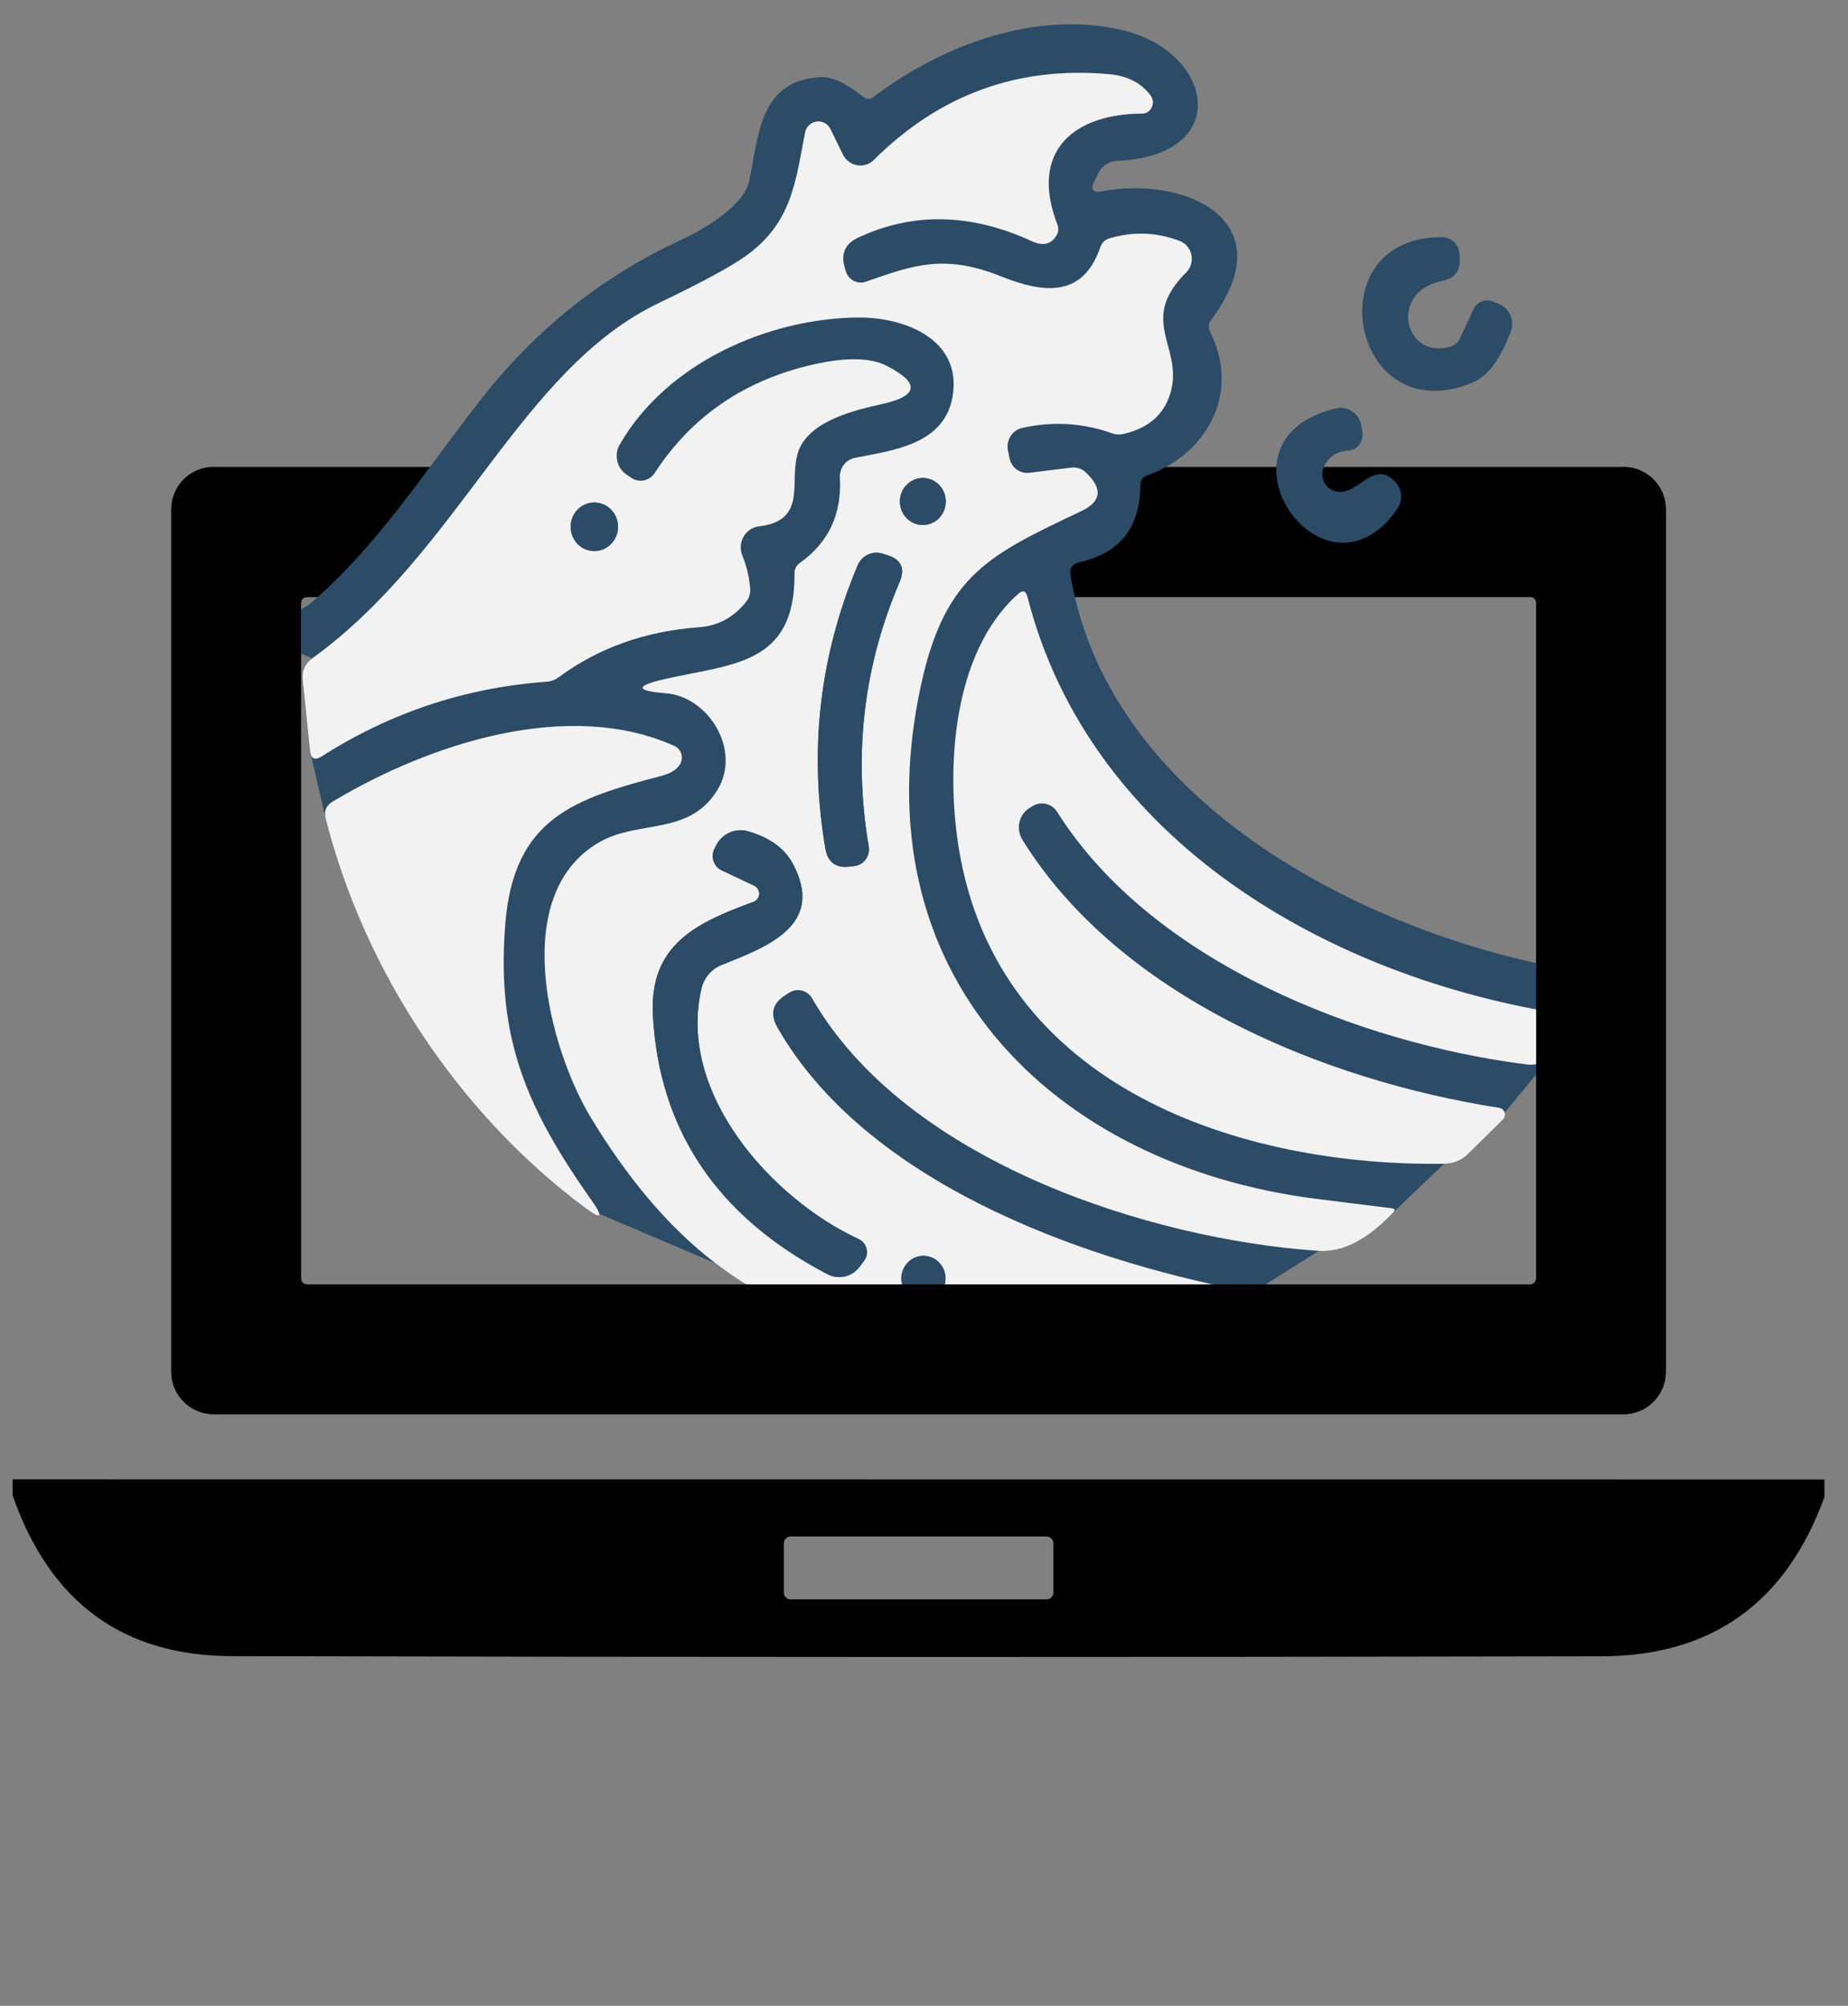 <svg width="47" height="51" viewBox="0 0 47 51" fill="none" xmlns="http://www.w3.org/2000/svg">
<rect x="0" y="0" width="47" height="51" fill="#808080" stroke="none"/>
<path d="M42.366 34.88C42.366 35.166 42.253 35.44 42.051 35.642C41.849 35.843 41.575 35.957 41.29 35.957H5.434C5.148 35.957 4.875 35.843 4.673 35.642C4.471 35.44 4.357 35.166 4.357 34.88V12.949C4.357 12.664 4.471 12.39 4.673 12.188C4.875 11.986 5.148 11.873 5.434 11.873H41.29C41.575 11.873 41.849 11.986 42.051 12.188C42.253 12.39 42.366 12.664 42.366 12.949V34.88ZM39.069 15.329C39.069 15.29 39.053 15.252 39.025 15.224C38.998 15.197 38.96 15.181 38.921 15.181H7.803C7.763 15.181 7.726 15.197 7.698 15.224C7.671 15.252 7.655 15.29 7.655 15.329V32.508C7.655 32.547 7.671 32.585 7.698 32.612C7.726 32.64 7.763 32.656 7.803 32.656H38.921C38.96 32.656 38.998 32.64 39.025 32.612C39.053 32.585 39.069 32.547 39.069 32.508V15.329Z" fill="black"/>
<path d="M46.402 37.616V38.059C45.425 40.754 43.535 42.106 40.732 42.113C29.121 42.137 17.511 42.136 5.902 42.109C3.128 42.104 1.268 40.742 0.322 38.023V37.613L46.402 37.616ZM26.79 39.24C26.79 39.194 26.771 39.15 26.739 39.118C26.706 39.085 26.663 39.067 26.617 39.067H20.108C20.085 39.067 20.063 39.072 20.042 39.08C20.021 39.089 20.002 39.102 19.986 39.118C19.97 39.134 19.957 39.153 19.948 39.174C19.939 39.195 19.935 39.217 19.935 39.24V40.493C19.935 40.516 19.939 40.538 19.948 40.559C19.957 40.58 19.97 40.599 19.986 40.615C20.002 40.631 20.021 40.644 20.042 40.652C20.063 40.661 20.085 40.666 20.108 40.666H26.617C26.663 40.666 26.706 40.647 26.739 40.615C26.771 40.583 26.79 40.539 26.79 40.493V39.24Z" fill="black"/>
<path fill-rule="evenodd" clip-rule="evenodd" d="M28.285 11.018C27.539 10.752 26.776 10.706 25.999 10.88C25.876 10.906 25.769 10.982 25.701 11.09C25.633 11.198 25.609 11.329 25.635 11.455L25.676 11.655C25.7 11.768 25.764 11.868 25.856 11.936C25.948 12.004 26.062 12.034 26.174 12.021L27.244 11.889C27.311 11.88 27.38 11.887 27.445 11.908C27.511 11.93 27.57 11.966 27.62 12.015C28.053 12.428 28.012 12.756 27.498 12.998L27.415 13.038C25.159 14.107 24.037 14.639 23.433 17.375C21.805 24.747 26.751 29.625 33.47 30.481C34.107 30.562 34.75 30.642 35.398 30.722C35.478 30.733 35.489 30.768 35.433 30.828C34.783 31.52 34.152 31.846 33.542 31.805C29.226 31.513 23.032 29.519 20.657 25.387C20.629 25.338 20.592 25.295 20.547 25.261C20.503 25.226 20.452 25.201 20.398 25.187C20.344 25.173 20.288 25.17 20.233 25.179C20.178 25.187 20.125 25.207 20.077 25.236L19.977 25.301C19.642 25.509 19.575 25.786 19.776 26.133C22.006 30.024 27.385 32.005 31.694 32.834C31.779 32.851 31.815 32.872 31.803 32.898C31.794 32.916 31.761 32.937 31.704 32.96C28.791 34.16 25.721 34.489 22.492 33.947C20.8 33.663 19.401 33.041 18.198 32.12C16.986 31.192 15.972 29.96 15.056 28.465C13.936 26.635 12.951 22.757 15.222 21.426C15.611 21.198 16.043 21.121 16.467 21.046C17.142 20.926 17.8 20.81 18.242 20.092C18.873 19.072 18.01 17.715 16.95 17.629C16.149 17.564 16.141 17.442 16.925 17.262C17.145 17.212 17.363 17.169 17.577 17.128C19.016 16.845 20.225 16.608 20.206 14.581C20.206 14.469 20.251 14.38 20.341 14.314C21.073 13.795 21.412 13.072 21.36 12.146C21.353 12.029 21.388 11.913 21.459 11.82C21.529 11.727 21.63 11.664 21.743 11.642C21.828 11.624 21.918 11.607 22.009 11.59C22.915 11.418 24.033 11.207 24.227 10.082C24.478 8.613 22.978 8.05 21.783 8.072C19.516 8.108 16.956 9.227 15.761 11.304C15.689 11.428 15.666 11.576 15.698 11.717C15.729 11.858 15.813 11.982 15.931 12.063L16.05 12.146C16.097 12.179 16.151 12.202 16.206 12.213C16.262 12.225 16.32 12.225 16.376 12.214C16.432 12.202 16.485 12.18 16.532 12.147C16.58 12.115 16.621 12.073 16.652 12.024C17.604 10.564 18.97 9.641 20.752 9.253C21.554 9.079 22.158 9.097 22.561 9.307C23.4 9.742 23.36 10.064 22.442 10.272L22.424 10.276C21.798 10.415 20.617 10.678 20.316 11.445C20.225 11.677 20.218 11.94 20.212 12.195C20.199 12.753 20.186 13.278 19.302 13.384C19.222 13.393 19.145 13.421 19.078 13.466C19.01 13.511 18.953 13.572 18.913 13.643C18.872 13.715 18.847 13.795 18.841 13.878C18.835 13.961 18.848 14.044 18.879 14.121C18.992 14.399 19.059 14.685 19.08 14.979C19.086 15.097 19.053 15.203 18.98 15.297C18.662 15.696 18.263 15.913 17.785 15.947C16.411 16.048 15.219 16.472 14.209 17.22C14.119 17.287 14.02 17.324 13.911 17.333C11.845 17.481 9.936 18.113 8.184 19.23C8.046 19.318 7.955 19.308 7.91 19.201C7.897 19.169 7.888 19.13 7.883 19.082L7.698 17.288C7.673 17.058 7.753 16.876 7.939 16.741C9.672 15.492 10.936 13.817 12.147 12.212C13.542 10.362 14.868 8.605 16.759 7.703C17.834 7.188 18.567 6.793 18.957 6.516C20.031 5.752 20.204 4.823 20.406 3.734C20.428 3.614 20.451 3.492 20.476 3.368C20.49 3.296 20.526 3.231 20.579 3.181C20.631 3.131 20.698 3.099 20.768 3.09C20.84 3.08 20.912 3.093 20.975 3.128C21.038 3.162 21.09 3.216 21.122 3.282L21.435 3.925C21.47 3.997 21.521 4.059 21.584 4.107C21.647 4.155 21.72 4.187 21.797 4.201C21.874 4.215 21.953 4.21 22.027 4.186C22.102 4.163 22.17 4.122 22.226 4.066C23.894 2.405 25.888 1.678 28.207 1.886C28.673 1.927 29.025 2.108 29.264 2.429C29.295 2.472 29.315 2.523 29.32 2.576C29.325 2.629 29.315 2.683 29.292 2.73C29.269 2.778 29.233 2.818 29.189 2.847C29.144 2.875 29.093 2.889 29.041 2.889C27.363 2.892 26.152 3.802 26.896 5.719C26.911 5.761 26.918 5.806 26.914 5.851C26.91 5.896 26.896 5.94 26.874 5.979C26.736 6.213 26.527 6.264 26.247 6.134C24.689 5.418 23.212 5.389 21.815 6.047C21.491 6.201 21.381 6.454 21.485 6.806L21.511 6.896C21.526 6.948 21.552 6.997 21.586 7.039C21.621 7.081 21.663 7.116 21.711 7.141C21.759 7.165 21.811 7.18 21.864 7.184C21.918 7.188 21.971 7.18 22.022 7.163C23.279 6.719 24.045 6.462 25.469 7.031C26.566 7.468 27.548 7.564 27.987 6.278C28.005 6.227 28.034 6.18 28.072 6.143C28.11 6.105 28.156 6.078 28.207 6.063C28.817 5.881 29.416 5.902 30.004 6.127C30.078 6.155 30.145 6.202 30.196 6.264C30.248 6.326 30.284 6.4 30.3 6.48C30.317 6.56 30.313 6.643 30.29 6.721C30.266 6.799 30.224 6.871 30.167 6.928C29.409 7.681 29.552 8.216 29.704 8.784C29.798 9.138 29.895 9.505 29.781 9.944C29.629 10.521 29.226 10.884 28.574 11.034C28.475 11.057 28.379 11.052 28.285 11.018ZM38.817 27.063C34.643 26.532 29.314 24.497 26.886 20.642C26.822 20.541 26.722 20.469 26.608 20.441C26.494 20.413 26.373 20.43 26.272 20.49L26.196 20.535C26.13 20.574 26.073 20.626 26.027 20.688C25.981 20.751 25.948 20.822 25.929 20.897C25.911 20.973 25.907 21.052 25.919 21.129C25.931 21.206 25.958 21.28 25.999 21.346C28.473 25.342 33.664 27.471 38.133 28.169C38.164 28.174 38.193 28.188 38.217 28.209C38.241 28.23 38.258 28.257 38.268 28.288C38.277 28.319 38.278 28.351 38.27 28.383C38.263 28.414 38.247 28.442 38.224 28.465L37.352 29.326C37.179 29.5 36.971 29.588 36.728 29.59C31.578 29.661 25.371 27.674 24.384 21.555C24.057 19.529 24.22 16.59 25.898 15.098C26.013 14.995 26.091 15.02 26.13 15.172C27.721 21.416 33.852 24.87 39.783 25.789C40.004 25.823 40.087 25.913 40.031 26.062C40.016 26.105 39.988 26.152 39.949 26.204L39.542 26.751C39.52 26.779 39.498 26.806 39.476 26.831C39.301 27.019 39.082 27.097 38.817 27.063ZM14.88 30.709C11.709 28.352 9.282 24.744 8.281 20.812C8.28 20.806 8.278 20.8 8.277 20.794C8.239 20.616 8.299 20.48 8.457 20.384C10.985 18.87 14.485 17.77 17.151 18.966C17.192 18.985 17.23 19.012 17.26 19.047C17.29 19.081 17.313 19.122 17.326 19.166C17.34 19.21 17.344 19.257 17.339 19.303C17.334 19.349 17.319 19.393 17.295 19.433C17.214 19.567 17.058 19.665 16.828 19.725C14.617 20.307 13.067 20.793 12.851 23.49C12.613 26.445 13.428 28.223 15.053 30.532C15.17 30.697 15.233 30.808 15.242 30.863C15.258 30.951 15.137 30.9 14.88 30.709Z" fill="#2C4B67"/>
<path fill-rule="evenodd" clip-rule="evenodd" d="M7.821 15.395L7.852 15.378C7.842 15.385 7.832 15.391 7.821 15.395ZM28.285 11.018C27.539 10.752 26.776 10.706 25.999 10.88C25.876 10.906 25.769 10.982 25.701 11.09C25.633 11.198 25.609 11.329 25.635 11.455L25.676 11.655C25.7 11.768 25.764 11.868 25.856 11.936C25.948 12.004 26.062 12.034 26.174 12.021L27.244 11.889C27.311 11.88 27.38 11.887 27.445 11.908C27.511 11.93 27.57 11.966 27.62 12.015C28.053 12.428 28.012 12.756 27.498 12.998L27.415 13.038C25.159 14.107 24.037 14.639 23.433 17.375C21.805 24.747 26.751 29.625 33.47 30.481C34.107 30.562 34.75 30.642 35.398 30.722C35.478 30.733 35.489 30.768 35.433 30.828C34.783 31.52 34.152 31.846 33.542 31.805C29.226 31.513 23.032 29.519 20.657 25.387C20.629 25.338 20.592 25.295 20.547 25.261C20.503 25.226 20.452 25.201 20.398 25.187C20.344 25.173 20.288 25.17 20.233 25.179C20.178 25.187 20.125 25.207 20.077 25.236L19.977 25.301C19.642 25.509 19.575 25.786 19.776 26.133C22.006 30.024 27.385 32.005 31.694 32.834C31.779 32.851 31.815 32.872 31.803 32.898C31.794 32.916 31.761 32.937 31.704 32.96C28.791 34.16 25.721 34.489 22.492 33.947C20.8 33.663 19.401 33.041 18.198 32.12C16.986 31.192 15.972 29.96 15.056 28.465C13.936 26.635 12.951 22.757 15.222 21.426C15.611 21.198 16.043 21.121 16.467 21.046C17.142 20.926 17.8 20.81 18.242 20.092C18.873 19.072 18.01 17.715 16.95 17.629C16.149 17.564 16.141 17.442 16.925 17.262C17.145 17.212 17.363 17.169 17.577 17.128C19.016 16.845 20.225 16.608 20.206 14.581C20.206 14.469 20.251 14.38 20.341 14.314C21.073 13.795 21.412 13.072 21.36 12.146C21.353 12.029 21.388 11.913 21.459 11.82C21.529 11.727 21.63 11.664 21.743 11.642C21.828 11.624 21.918 11.607 22.009 11.59C22.915 11.418 24.033 11.207 24.227 10.082C24.478 8.613 22.978 8.05 21.783 8.072C19.516 8.108 16.956 9.227 15.761 11.304C15.689 11.428 15.666 11.576 15.698 11.717C15.729 11.858 15.813 11.982 15.931 12.063L16.05 12.146C16.097 12.179 16.151 12.202 16.206 12.213C16.262 12.225 16.32 12.225 16.376 12.214C16.432 12.202 16.485 12.18 16.532 12.147C16.58 12.115 16.621 12.073 16.652 12.024C17.604 10.564 18.97 9.641 20.752 9.253C21.554 9.079 22.158 9.097 22.561 9.307C23.4 9.742 23.36 10.064 22.442 10.272L22.424 10.276C21.798 10.415 20.617 10.678 20.316 11.445C20.225 11.677 20.218 11.94 20.212 12.195C20.199 12.753 20.186 13.278 19.302 13.384C19.222 13.393 19.145 13.421 19.078 13.466C19.01 13.511 18.953 13.572 18.913 13.643C18.872 13.715 18.847 13.795 18.841 13.878C18.835 13.961 18.848 14.044 18.879 14.121C18.992 14.399 19.059 14.685 19.08 14.979C19.086 15.097 19.053 15.203 18.98 15.297C18.662 15.696 18.263 15.913 17.785 15.947C16.411 16.048 15.219 16.472 14.209 17.22C14.119 17.287 14.02 17.324 13.911 17.333C11.845 17.481 9.936 18.113 8.184 19.23C8.046 19.318 7.955 19.308 7.91 19.201C7.897 19.169 7.888 19.13 7.883 19.082L7.698 17.288C7.673 17.058 7.753 16.876 7.939 16.741C9.672 15.492 10.936 13.817 12.147 12.212C13.542 10.362 14.868 8.605 16.759 7.703C17.834 7.188 18.567 6.793 18.957 6.516C20.031 5.752 20.204 4.823 20.406 3.734C20.428 3.614 20.451 3.492 20.476 3.368C20.49 3.296 20.526 3.231 20.579 3.181C20.631 3.131 20.698 3.099 20.768 3.09C20.84 3.08 20.912 3.093 20.975 3.128C21.038 3.162 21.09 3.216 21.122 3.282L21.435 3.925C21.47 3.997 21.521 4.059 21.584 4.107C21.647 4.155 21.72 4.187 21.797 4.201C21.874 4.215 21.953 4.21 22.027 4.186C22.102 4.163 22.17 4.122 22.226 4.066C23.894 2.405 25.888 1.678 28.207 1.886C28.673 1.927 29.025 2.108 29.264 2.429C29.295 2.472 29.315 2.523 29.32 2.576C29.325 2.629 29.315 2.683 29.292 2.73C29.269 2.778 29.233 2.818 29.189 2.847C29.144 2.875 29.093 2.889 29.041 2.889C27.363 2.892 26.152 3.802 26.896 5.719C26.911 5.761 26.918 5.806 26.914 5.851C26.91 5.896 26.896 5.94 26.874 5.979C26.736 6.213 26.527 6.264 26.247 6.134C24.689 5.418 23.212 5.389 21.815 6.047C21.491 6.201 21.381 6.454 21.485 6.806L21.511 6.896C21.526 6.948 21.552 6.997 21.586 7.039C21.621 7.081 21.663 7.116 21.711 7.141C21.759 7.165 21.811 7.18 21.864 7.184C21.918 7.188 21.971 7.18 22.022 7.163C23.279 6.719 24.045 6.462 25.469 7.031C26.566 7.468 27.548 7.564 27.987 6.278C28.005 6.227 28.034 6.18 28.072 6.143C28.11 6.105 28.156 6.078 28.207 6.063C28.817 5.881 29.416 5.902 30.004 6.127C30.078 6.155 30.145 6.202 30.196 6.264C30.248 6.326 30.284 6.4 30.3 6.48C30.317 6.56 30.313 6.643 30.29 6.721C30.266 6.799 30.224 6.871 30.167 6.928C29.409 7.681 29.552 8.216 29.704 8.784C29.798 9.138 29.895 9.505 29.781 9.944C29.629 10.521 29.226 10.884 28.574 11.034C28.475 11.057 28.379 11.052 28.285 11.018ZM38.817 27.063C34.643 26.532 29.314 24.497 26.886 20.642C26.822 20.541 26.722 20.469 26.608 20.441C26.494 20.413 26.373 20.43 26.272 20.49L26.196 20.535C26.13 20.574 26.073 20.626 26.027 20.688C25.981 20.751 25.948 20.822 25.929 20.897C25.911 20.973 25.907 21.052 25.919 21.129C25.931 21.206 25.958 21.28 25.999 21.346C28.473 25.342 33.664 27.471 38.133 28.169C38.164 28.174 38.193 28.188 38.217 28.209C38.241 28.23 38.258 28.257 38.268 28.288C38.277 28.319 38.278 28.351 38.27 28.383C38.263 28.414 38.247 28.442 38.224 28.465L37.352 29.326C37.179 29.5 36.971 29.588 36.728 29.59C31.578 29.661 25.371 27.674 24.384 21.555C24.057 19.529 24.22 16.59 25.898 15.098C26.013 14.995 26.091 15.02 26.13 15.172C27.721 21.416 33.852 24.87 39.783 25.789C40.004 25.823 40.087 25.913 40.031 26.062C40.016 26.105 39.988 26.152 39.949 26.204L39.542 26.751C39.52 26.779 39.498 26.806 39.476 26.831C39.301 27.019 39.082 27.097 38.817 27.063ZM14.88 30.709C11.709 28.352 9.282 24.744 8.281 20.812C8.28 20.806 8.278 20.8 8.277 20.794C8.239 20.616 8.299 20.48 8.457 20.384C10.985 18.87 14.485 17.77 17.151 18.966C17.192 18.985 17.23 19.012 17.26 19.047C17.29 19.081 17.313 19.122 17.326 19.166C17.34 19.21 17.344 19.257 17.339 19.303C17.334 19.349 17.319 19.393 17.295 19.433C17.214 19.567 17.058 19.665 16.828 19.725C14.617 20.307 13.067 20.793 12.851 23.49C12.613 26.445 13.428 28.223 15.053 30.532C15.17 30.697 15.233 30.808 15.242 30.863C15.258 30.951 15.137 30.9 14.88 30.709Z" fill="#2C4B67"/>
<path d="M8.184 19.23C8.046 19.318 7.955 19.308 7.91 19.201L8.277 20.794C8.239 20.616 8.299 20.48 8.457 20.384C10.985 18.87 14.485 17.77 17.151 18.966C17.192 18.985 17.23 19.012 17.26 19.047C17.29 19.081 17.313 19.122 17.326 19.166C17.34 19.21 17.344 19.257 17.339 19.303C17.334 19.349 17.319 19.393 17.295 19.433C17.214 19.567 17.058 19.665 16.828 19.725C14.617 20.307 13.067 20.793 12.851 23.49C12.613 26.445 13.428 28.223 15.053 30.532C15.17 30.697 15.233 30.808 15.242 30.863L18.198 32.12C16.986 31.192 15.972 29.96 15.056 28.465C13.936 26.635 12.951 22.757 15.222 21.426C15.611 21.198 16.043 21.121 16.467 21.046C17.142 20.926 17.8 20.81 18.242 20.092C18.873 19.072 18.01 17.715 16.95 17.629C16.149 17.564 16.141 17.442 16.925 17.262C17.145 17.212 17.363 17.169 17.577 17.128C19.016 16.845 20.225 16.608 20.206 14.581C20.206 14.469 20.251 14.38 20.341 14.314C21.073 13.795 21.412 13.072 21.36 12.146C21.353 12.029 21.388 11.913 21.459 11.82C21.529 11.727 21.63 11.664 21.743 11.642C21.828 11.624 21.918 11.607 22.009 11.59C22.915 11.418 24.033 11.207 24.227 10.082C24.478 8.613 22.978 8.05 21.783 8.072C19.516 8.108 16.956 9.227 15.761 11.304C15.689 11.428 15.666 11.576 15.698 11.717C15.729 11.858 15.813 11.982 15.931 12.063L16.05 12.146C16.097 12.179 16.151 12.202 16.206 12.213C16.262 12.225 16.32 12.225 16.376 12.214C16.432 12.202 16.485 12.18 16.532 12.147C16.58 12.115 16.621 12.073 16.652 12.024C17.604 10.564 18.97 9.641 20.752 9.253C21.554 9.079 22.158 9.097 22.561 9.307C23.4 9.742 23.36 10.064 22.442 10.272L22.424 10.276C21.798 10.415 20.617 10.678 20.316 11.445C20.225 11.677 20.218 11.94 20.212 12.195C20.199 12.753 20.186 13.278 19.302 13.384C19.222 13.393 19.145 13.421 19.078 13.466C19.01 13.511 18.953 13.572 18.913 13.643C18.872 13.715 18.847 13.795 18.841 13.878C18.835 13.961 18.848 14.044 18.879 14.121C18.992 14.399 19.059 14.685 19.08 14.979C19.086 15.097 19.053 15.203 18.98 15.297C18.662 15.696 18.263 15.913 17.785 15.947C16.411 16.048 15.219 16.472 14.209 17.22C14.119 17.287 14.02 17.324 13.911 17.333C11.845 17.481 9.936 18.113 8.184 19.23Z" fill="#2C4B67"/>
<path d="M12.261 10.117C10.869 11.886 9.58 13.928 7.852 15.378C7.842 15.385 7.832 15.391 7.821 15.395L6.519 16.13L7.939 16.741C9.672 15.492 10.936 13.817 12.147 12.212C13.542 10.362 14.868 8.605 16.759 7.703C17.834 7.188 18.567 6.793 18.957 6.516C20.031 5.752 20.204 4.823 20.406 3.734C20.428 3.614 20.451 3.492 20.476 3.368C20.49 3.296 20.526 3.231 20.579 3.181C20.631 3.131 20.698 3.099 20.768 3.09C20.84 3.08 20.912 3.093 20.975 3.128C21.038 3.162 21.09 3.216 21.122 3.282L21.435 3.925C21.47 3.997 21.521 4.059 21.584 4.107C21.647 4.155 21.72 4.187 21.797 4.201C21.874 4.215 21.953 4.21 22.027 4.186C22.102 4.163 22.17 4.122 22.226 4.066C23.894 2.405 25.888 1.678 28.207 1.886C28.673 1.927 29.025 2.108 29.264 2.429C29.295 2.472 29.315 2.523 29.32 2.576C29.325 2.629 29.315 2.683 29.292 2.73C29.269 2.778 29.233 2.818 29.189 2.847C29.144 2.875 29.093 2.889 29.041 2.889C27.363 2.892 26.152 3.802 26.896 5.719C26.911 5.761 26.918 5.806 26.914 5.851C26.91 5.896 26.896 5.94 26.874 5.979C26.736 6.213 26.527 6.264 26.247 6.134C24.689 5.418 23.212 5.389 21.815 6.047C21.491 6.201 21.381 6.454 21.485 6.806L21.511 6.896C21.526 6.948 21.552 6.997 21.586 7.039C21.621 7.081 21.663 7.116 21.711 7.141C21.759 7.165 21.811 7.18 21.864 7.184C21.918 7.188 21.971 7.18 22.022 7.163C23.279 6.719 24.045 6.462 25.469 7.031C26.566 7.468 27.548 7.564 27.987 6.278C28.005 6.227 28.034 6.18 28.072 6.143C28.11 6.105 28.156 6.078 28.207 6.063C28.817 5.881 29.416 5.902 30.004 6.127C30.078 6.155 30.145 6.202 30.196 6.264C30.248 6.326 30.284 6.4 30.3 6.48C30.317 6.56 30.313 6.643 30.29 6.721C30.266 6.799 30.224 6.871 30.167 6.928C29.409 7.681 29.552 8.216 29.704 8.784C29.798 9.138 29.895 9.505 29.781 9.944C29.629 10.521 29.226 10.884 28.574 11.034C28.475 11.057 28.379 11.052 28.285 11.018C27.539 10.752 26.776 10.706 25.999 10.88C25.876 10.906 25.769 10.982 25.701 11.09C25.633 11.198 25.609 11.329 25.635 11.455L25.676 11.655C25.7 11.768 25.764 11.868 25.856 11.936C25.948 12.004 26.062 12.034 26.174 12.021L27.244 11.889C27.311 11.88 27.38 11.887 27.445 11.908C27.511 11.93 27.57 11.966 27.62 12.015C28.053 12.428 28.012 12.756 27.498 12.998L27.415 13.038C25.159 14.107 24.037 14.639 23.433 17.375C21.805 24.747 26.751 29.625 33.47 30.481C34.107 30.562 34.75 30.642 35.398 30.722C35.478 30.733 35.489 30.768 35.433 30.828L36.728 29.59C31.578 29.661 25.371 27.674 24.384 21.555C24.057 19.529 24.22 16.59 25.898 15.098C26.013 14.995 26.091 15.02 26.13 15.172C27.721 21.416 33.852 24.87 39.783 25.789C40.004 25.823 40.087 25.913 40.031 26.062L40.81 24.712C40.778 24.763 40.732 24.785 40.671 24.776C35.42 24.066 28.222 20.715 27.222 14.6C27.211 14.534 27.226 14.465 27.263 14.41C27.3 14.354 27.358 14.315 27.423 14.301C28.472 14.082 28.999 13.421 29.003 12.317C29.004 12.268 29.019 12.22 29.047 12.181C29.075 12.141 29.115 12.111 29.16 12.095C30.675 11.561 31.569 10.011 30.775 8.436C30.751 8.389 30.741 8.336 30.745 8.283C30.749 8.229 30.769 8.179 30.8 8.137C32.714 5.577 30.095 4.468 28.031 4.864C27.788 4.911 27.724 4.822 27.837 4.597L27.928 4.41C27.974 4.316 28.044 4.237 28.13 4.181C28.216 4.124 28.315 4.092 28.417 4.089C31.359 3.966 30.892 1.304 28.52 0.761C26.337 0.259 23.966 1.14 22.216 2.465C22.128 2.531 22.041 2.53 21.953 2.462C21.514 2.112 21.155 1.945 20.877 1.96C19.318 2.04 19.299 3.429 19.055 4.603C18.929 5.204 17.982 5.796 17.311 6.105C15.325 7.024 13.641 8.362 12.261 10.117Z" fill="#2C4B67"/>
<path d="M31.694 32.834C31.779 32.851 31.815 32.872 31.803 32.898L33.542 31.805C29.226 31.513 23.032 29.519 20.657 25.387C20.629 25.338 20.592 25.295 20.547 25.261C20.503 25.226 20.452 25.201 20.398 25.187C20.344 25.173 20.288 25.17 20.233 25.179C20.178 25.187 20.125 25.207 20.077 25.236L19.977 25.301C19.642 25.509 19.575 25.786 19.776 26.133C22.006 30.024 27.385 32.005 31.694 32.834Z" fill="#2C4B67"/>
<path d="M38.817 27.063C34.643 26.532 29.314 24.497 26.886 20.642C26.822 20.541 26.722 20.469 26.608 20.441C26.494 20.413 26.373 20.43 26.272 20.49L26.196 20.535C26.13 20.574 26.073 20.626 26.027 20.688C25.981 20.751 25.948 20.822 25.929 20.897C25.911 20.973 25.907 21.052 25.919 21.129C25.931 21.206 25.958 21.28 25.999 21.346C28.473 25.342 33.664 27.471 38.133 28.169C38.164 28.174 38.193 28.188 38.217 28.209C38.241 28.23 38.258 28.257 38.268 28.288L39.476 26.831C39.301 27.019 39.082 27.097 38.817 27.063Z" fill="#2C4B67"/>
<path d="M25.999 10.88C25.876 10.907 25.769 10.982 25.701 11.09C25.633 11.198 25.609 11.329 25.635 11.455L25.676 11.655C25.7 11.768 25.764 11.868 25.856 11.936C25.948 12.004 26.062 12.034 26.174 12.021L27.244 11.889C27.311 11.88 27.38 11.887 27.445 11.909C27.511 11.93 27.57 11.966 27.62 12.015C28.053 12.428 28.012 12.756 27.498 12.998C25.186 14.095 24.045 14.606 23.433 17.375C21.805 24.748 26.751 29.625 33.47 30.481C34.107 30.562 34.75 30.642 35.398 30.722C35.478 30.733 35.489 30.768 35.433 30.828C34.783 31.52 34.152 31.846 33.542 31.805C29.226 31.513 23.032 29.519 20.657 25.387C20.629 25.338 20.592 25.295 20.547 25.261C20.503 25.226 20.452 25.201 20.398 25.187C20.344 25.173 20.288 25.171 20.233 25.179C20.178 25.187 20.125 25.207 20.077 25.236L19.977 25.301C19.642 25.509 19.575 25.786 19.776 26.133C22.006 30.024 27.385 32.005 31.694 32.834C31.839 32.862 31.842 32.904 31.704 32.96C28.791 34.16 25.721 34.489 22.492 33.947C19.096 33.378 16.881 31.445 15.056 28.465C13.936 26.635 12.951 22.757 15.222 21.426C16.229 20.834 17.521 21.262 18.242 20.092C18.873 19.072 18.01 17.715 16.95 17.629C16.149 17.564 16.141 17.442 16.925 17.262C18.631 16.876 20.228 16.909 20.206 14.581C20.206 14.469 20.251 14.38 20.341 14.314C21.073 13.795 21.412 13.072 21.36 12.146C21.353 12.029 21.388 11.913 21.459 11.82C21.529 11.727 21.63 11.664 21.743 11.642C22.68 11.452 24.013 11.32 24.227 10.082C24.477 8.613 22.978 8.05 21.783 8.073C19.516 8.108 16.956 9.227 15.761 11.304C15.689 11.428 15.666 11.576 15.698 11.717C15.729 11.859 15.813 11.982 15.931 12.063L16.05 12.146C16.097 12.179 16.151 12.202 16.206 12.213C16.262 12.225 16.32 12.225 16.376 12.214C16.432 12.202 16.485 12.18 16.532 12.147C16.58 12.115 16.621 12.073 16.652 12.024C17.604 10.565 18.97 9.641 20.752 9.253C21.554 9.079 22.158 9.097 22.561 9.307C23.4 9.742 23.36 10.064 22.442 10.272C21.821 10.41 20.62 10.671 20.316 11.445C20.027 12.182 20.591 13.23 19.302 13.384C19.222 13.393 19.145 13.421 19.078 13.466C19.01 13.511 18.953 13.572 18.913 13.643C18.871 13.715 18.847 13.795 18.841 13.878C18.835 13.961 18.848 14.044 18.879 14.121C18.992 14.399 19.059 14.686 19.08 14.979C19.086 15.097 19.053 15.203 18.979 15.298C18.662 15.696 18.263 15.913 17.785 15.947C16.411 16.048 15.219 16.472 14.209 17.22C14.119 17.287 14.02 17.324 13.911 17.333C11.845 17.481 9.936 18.113 8.184 19.23C8.006 19.344 7.906 19.294 7.883 19.082L7.698 17.288C7.673 17.058 7.753 16.876 7.939 16.741C11.668 14.053 13.227 9.388 16.759 7.703C17.834 7.188 18.567 6.793 18.957 6.516C20.149 5.667 20.231 4.616 20.476 3.368C20.49 3.297 20.526 3.231 20.579 3.181C20.631 3.131 20.697 3.099 20.768 3.09C20.84 3.08 20.912 3.093 20.975 3.128C21.038 3.162 21.09 3.216 21.122 3.282L21.435 3.925C21.47 3.997 21.521 4.059 21.584 4.107C21.647 4.155 21.72 4.187 21.797 4.201C21.874 4.215 21.953 4.21 22.027 4.186C22.102 4.163 22.17 4.122 22.226 4.066C23.894 2.405 25.888 1.678 28.207 1.886C28.673 1.927 29.025 2.108 29.264 2.43C29.295 2.472 29.315 2.523 29.32 2.576C29.325 2.629 29.315 2.683 29.292 2.73C29.269 2.778 29.233 2.819 29.189 2.847C29.144 2.875 29.093 2.889 29.041 2.889C27.363 2.893 26.152 3.803 26.896 5.719C26.911 5.761 26.918 5.806 26.914 5.851C26.91 5.896 26.896 5.94 26.874 5.979C26.736 6.213 26.527 6.264 26.247 6.134C24.689 5.418 23.212 5.389 21.815 6.047C21.491 6.201 21.381 6.454 21.485 6.806L21.511 6.896C21.526 6.948 21.552 6.997 21.586 7.039C21.621 7.081 21.663 7.116 21.711 7.141C21.759 7.165 21.811 7.18 21.864 7.184C21.918 7.188 21.971 7.181 22.022 7.163C23.279 6.719 24.045 6.462 25.469 7.031C26.566 7.468 27.548 7.565 27.987 6.278C28.005 6.227 28.034 6.18 28.072 6.143C28.11 6.105 28.156 6.078 28.207 6.063C28.817 5.881 29.416 5.902 30.004 6.127C30.078 6.155 30.145 6.203 30.196 6.264C30.248 6.326 30.284 6.4 30.3 6.48C30.316 6.56 30.313 6.643 30.29 6.721C30.266 6.8 30.224 6.871 30.167 6.928C28.938 8.15 30.079 8.799 29.781 9.944C29.628 10.521 29.226 10.884 28.574 11.034C28.475 11.057 28.379 11.052 28.285 11.018C27.539 10.752 26.776 10.706 25.999 10.88ZM24.054 12.751C24.054 12.592 23.993 12.44 23.883 12.328C23.774 12.216 23.625 12.153 23.471 12.153C23.316 12.153 23.168 12.216 23.058 12.328C22.949 12.44 22.887 12.592 22.887 12.751C22.887 12.91 22.949 13.062 23.058 13.174C23.168 13.286 23.316 13.349 23.471 13.349C23.625 13.349 23.774 13.286 23.883 13.174C23.993 13.062 24.054 12.91 24.054 12.751ZM15.718 13.394C15.718 13.313 15.702 13.233 15.672 13.158C15.642 13.083 15.597 13.015 15.541 12.957C15.485 12.9 15.419 12.855 15.346 12.824C15.273 12.793 15.194 12.777 15.115 12.777C15.036 12.777 14.958 12.793 14.885 12.824C14.812 12.855 14.745 12.9 14.69 12.957C14.634 13.015 14.589 13.083 14.559 13.158C14.529 13.233 14.513 13.313 14.513 13.394C14.513 13.475 14.529 13.555 14.559 13.63C14.589 13.705 14.634 13.773 14.69 13.831C14.745 13.888 14.812 13.933 14.885 13.964C14.958 13.995 15.036 14.011 15.115 14.011C15.275 14.011 15.428 13.946 15.541 13.831C15.654 13.715 15.718 13.558 15.718 13.394ZM21.812 14.378C20.843 16.68 20.57 19.077 20.99 21.568C21.05 21.921 21.255 22.077 21.605 22.034L21.736 22.018C21.792 22.011 21.846 21.992 21.895 21.963C21.943 21.934 21.985 21.895 22.019 21.849C22.052 21.803 22.076 21.75 22.089 21.694C22.102 21.638 22.104 21.579 22.094 21.523C21.699 19.188 21.96 16.948 22.878 14.802C23.026 14.455 22.924 14.227 22.571 14.117L22.442 14.076C22.32 14.038 22.188 14.047 22.071 14.103C21.955 14.159 21.863 14.257 21.812 14.378ZM19.18 22.519C19.22 22.538 19.253 22.568 19.275 22.606C19.298 22.643 19.309 22.687 19.307 22.732C19.305 22.776 19.29 22.819 19.264 22.854C19.238 22.89 19.202 22.916 19.161 22.931C17.734 23.455 16.505 24.005 16.605 25.822C16.768 28.745 18.248 30.937 21.043 32.397C21.18 32.469 21.338 32.489 21.488 32.454C21.639 32.419 21.772 32.33 21.865 32.204L21.978 32.053C22.01 32.01 22.031 31.96 22.042 31.907C22.052 31.854 22.05 31.799 22.037 31.747C22.024 31.694 21.999 31.645 21.965 31.604C21.931 31.562 21.888 31.529 21.84 31.506C19.638 30.49 17.21 27.802 17.841 25.13C17.872 24.999 17.933 24.877 18.019 24.775C18.106 24.672 18.214 24.593 18.337 24.542C19.434 24.095 21.024 23.555 20.159 21.953C19.948 21.565 19.57 21.293 19.026 21.137C18.87 21.092 18.704 21.103 18.556 21.169C18.407 21.235 18.285 21.352 18.211 21.5L18.17 21.58C18.146 21.629 18.131 21.682 18.127 21.737C18.123 21.791 18.13 21.846 18.148 21.897C18.165 21.949 18.192 21.996 18.228 22.036C18.264 22.076 18.307 22.108 18.355 22.13L19.18 22.519ZM24.048 32.506C24.048 32.354 23.989 32.207 23.883 32.099C23.778 31.991 23.635 31.931 23.486 31.931C23.337 31.931 23.195 31.991 23.09 32.099C22.984 32.207 22.925 32.354 22.925 32.506C22.925 32.659 22.984 32.805 23.09 32.913C23.195 33.021 23.337 33.082 23.486 33.082C23.635 33.082 23.778 33.021 23.883 32.913C23.989 32.805 24.048 32.659 24.048 32.506Z" fill="#F2F2F2"/>
<path d="M37.13 8.603L37.472 7.867C37.515 7.775 37.591 7.702 37.683 7.665C37.776 7.628 37.879 7.629 37.97 7.667L38.127 7.732C38.255 7.784 38.358 7.886 38.414 8.015C38.469 8.144 38.474 8.291 38.425 8.423C38.162 9.13 37.84 9.565 37.459 9.725C34.36 11.021 33.423 5.995 36.688 6.031C36.795 6.031 36.899 6.074 36.978 6.149C37.057 6.225 37.105 6.328 37.114 6.439L37.124 6.545C37.151 6.882 37.002 7.081 36.678 7.143C35.32 7.407 35.693 9.137 36.876 8.819C36.931 8.804 36.982 8.778 37.026 8.74C37.07 8.703 37.105 8.656 37.13 8.603Z" fill="#2C4B67"/>
<path d="M34.019 12.503C34.558 12.577 34.956 11.648 35.502 12.272C35.581 12.362 35.628 12.477 35.635 12.599C35.642 12.72 35.608 12.839 35.54 12.938C33.658 15.642 30.597 11.188 33.975 10.384C34.047 10.367 34.122 10.366 34.195 10.38C34.268 10.393 34.337 10.423 34.399 10.466C34.46 10.509 34.512 10.564 34.551 10.629C34.59 10.693 34.616 10.766 34.627 10.841L34.649 11.005C34.657 11.059 34.654 11.115 34.639 11.168C34.625 11.221 34.6 11.271 34.566 11.313C34.532 11.356 34.49 11.391 34.442 11.416C34.394 11.441 34.342 11.455 34.288 11.458C34.031 11.469 33.834 11.585 33.699 11.806C33.658 11.871 33.635 11.945 33.63 12.022C33.625 12.098 33.64 12.175 33.672 12.245C33.703 12.314 33.752 12.374 33.813 12.42C33.873 12.465 33.944 12.494 34.019 12.503Z" fill="#2C4B67"/>
<path d="M23.47 13.349C23.792 13.349 24.053 13.081 24.053 12.751C24.053 12.421 23.792 12.153 23.47 12.153C23.148 12.153 22.887 12.421 22.887 12.751C22.887 13.081 23.148 13.349 23.47 13.349Z" fill="#2C4B67"/>
<path d="M15.116 14.011C15.448 14.011 15.718 13.735 15.718 13.394C15.718 13.053 15.448 12.777 15.116 12.777C14.783 12.777 14.514 13.053 14.514 13.394C14.514 13.735 14.783 14.011 15.116 14.011Z" fill="#2C4B67"/>
<path d="M21.811 14.378C21.862 14.257 21.955 14.159 22.071 14.103C22.187 14.047 22.319 14.038 22.442 14.076L22.57 14.117C22.924 14.227 23.026 14.455 22.878 14.802C21.96 16.948 21.698 19.188 22.094 21.523C22.104 21.579 22.102 21.638 22.089 21.694C22.076 21.75 22.052 21.803 22.019 21.849C21.985 21.895 21.943 21.934 21.894 21.963C21.846 21.992 21.792 22.011 21.736 22.018L21.604 22.034C21.255 22.077 21.05 21.921 20.99 21.568C20.569 19.077 20.843 16.68 21.811 14.378Z" fill="#2C4B67"/>
<path d="M26.886 20.642C26.822 20.541 26.722 20.469 26.608 20.441C26.494 20.413 26.373 20.43 26.271 20.49L26.196 20.535C26.13 20.574 26.072 20.626 26.026 20.688C25.98 20.751 25.947 20.822 25.929 20.897C25.91 20.973 25.907 21.052 25.919 21.129C25.931 21.206 25.958 21.28 25.998 21.346C28.473 25.342 33.664 27.471 38.133 28.169C38.164 28.174 38.193 28.188 38.217 28.209C38.241 28.23 38.258 28.257 38.268 28.288C38.277 28.319 38.278 28.351 38.27 28.383C38.263 28.414 38.247 28.442 38.224 28.465L37.352 29.326C37.179 29.5 36.971 29.588 36.728 29.59C31.578 29.661 25.371 27.674 24.383 21.555C24.057 19.529 24.22 16.59 25.898 15.098C26.013 14.995 26.09 15.02 26.13 15.172C27.72 21.416 33.852 24.87 39.783 25.789C40.067 25.832 40.123 25.971 39.949 26.204L39.541 26.751C39.358 26.997 39.116 27.101 38.817 27.063C34.642 26.532 29.314 24.497 26.886 20.642Z" fill="#F2F2F2"/>
<path d="M14.88 30.709C11.709 28.352 9.281 24.744 8.281 20.812C8.235 20.625 8.293 20.483 8.456 20.384C10.984 18.87 14.485 17.77 17.151 18.966C17.192 18.985 17.229 19.012 17.259 19.047C17.29 19.081 17.312 19.122 17.326 19.166C17.34 19.21 17.344 19.257 17.338 19.303C17.333 19.349 17.318 19.393 17.295 19.433C17.213 19.567 17.058 19.665 16.828 19.725C14.616 20.307 13.067 20.793 12.851 23.49C12.612 26.445 13.428 28.223 15.052 30.532C15.355 30.961 15.298 31.02 14.88 30.709Z" fill="#F2F2F2"/>
<path d="M19.181 22.519L18.356 22.13C18.308 22.108 18.265 22.076 18.229 22.036C18.193 21.996 18.166 21.948 18.149 21.897C18.131 21.846 18.125 21.791 18.128 21.736C18.132 21.682 18.147 21.629 18.171 21.58L18.212 21.5C18.286 21.352 18.408 21.235 18.557 21.169C18.705 21.103 18.872 21.091 19.028 21.137C19.571 21.293 19.949 21.565 20.16 21.953C21.026 23.555 19.435 24.095 18.338 24.542C18.215 24.593 18.107 24.672 18.021 24.775C17.934 24.877 17.873 24.999 17.842 25.13C17.212 27.802 19.639 30.49 21.841 31.506C21.889 31.529 21.932 31.562 21.966 31.604C22 31.645 22.025 31.694 22.038 31.747C22.052 31.799 22.053 31.854 22.043 31.907C22.033 31.96 22.011 32.01 21.979 32.053L21.866 32.204C21.773 32.33 21.64 32.419 21.489 32.454C21.339 32.489 21.182 32.469 21.044 32.397C18.249 30.937 16.769 28.745 16.606 25.821C16.506 24.005 17.735 23.455 19.163 22.931C19.203 22.916 19.239 22.89 19.265 22.854C19.291 22.819 19.306 22.776 19.308 22.732C19.31 22.687 19.299 22.643 19.276 22.605C19.254 22.568 19.221 22.538 19.181 22.519Z" fill="#2C4B67"/>
<path d="M23.485 33.082C23.795 33.082 24.047 32.824 24.047 32.506C24.047 32.188 23.795 31.931 23.485 31.931C23.175 31.931 22.924 32.188 22.924 32.506C22.924 32.824 23.175 33.082 23.485 33.082Z" fill="#2C4B67"/>
<path d="M42.051 35.642C42.253 35.44 42.366 35.166 42.366 34.88V12.949C42.366 12.664 42.253 12.39 42.051 12.188C41.849 11.986 41.575 11.873 41.29 11.873L39.069 15.329V32.508C39.069 32.547 39.053 32.585 39.025 32.612C38.998 32.64 38.96 32.656 38.921 32.656H7.803C7.763 32.656 7.726 32.64 7.698 32.612C7.671 32.585 7.655 32.547 7.655 32.508V15.329C7.655 15.29 7.671 15.252 7.698 15.224C7.726 15.197 7.763 15.181 7.803 15.181L5.434 11.873C5.148 11.873 4.875 11.986 4.673 12.188C4.471 12.39 4.357 12.664 4.357 12.949V34.88C4.357 35.166 4.471 35.44 4.673 35.642C4.875 35.843 5.148 35.957 5.434 35.957H41.29C41.575 35.957 41.849 35.843 42.051 35.642Z" fill="black"/>
</svg>
